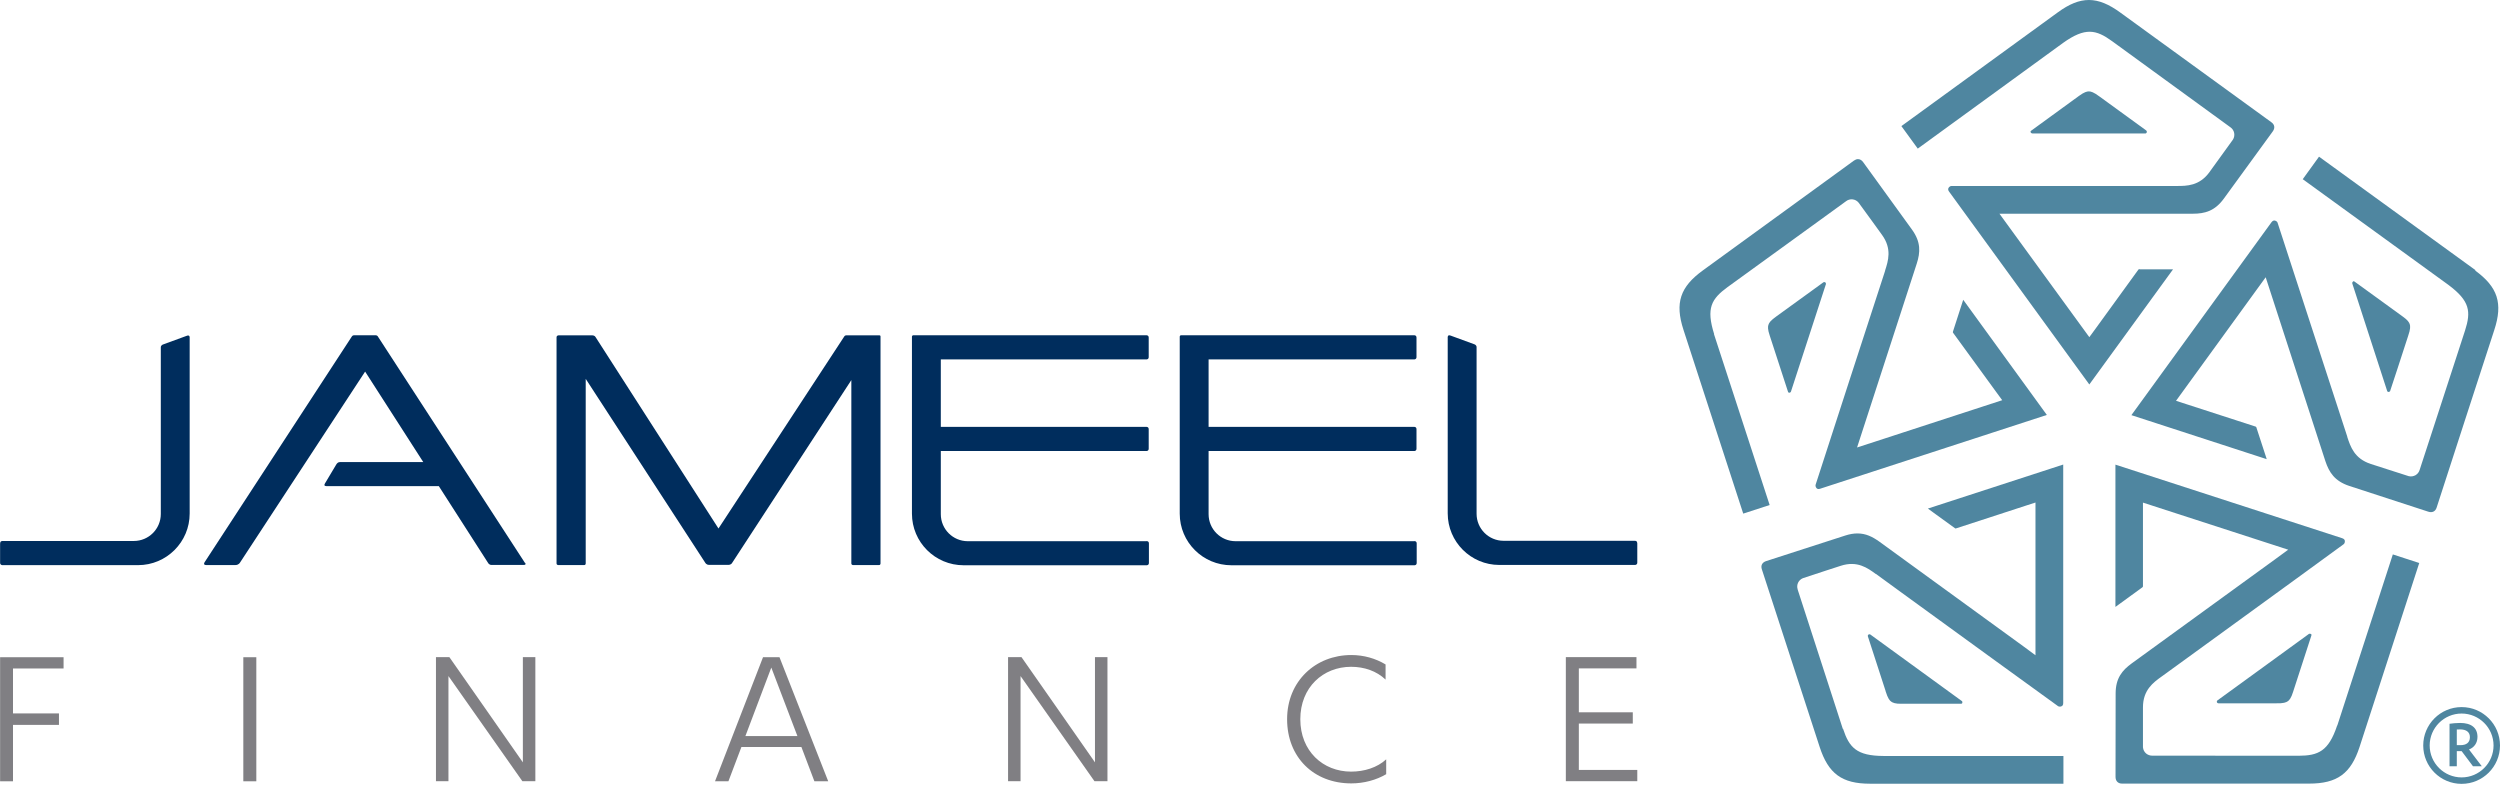 <svg width="400" height="126" viewBox="0 0 400 126" fill="none" xmlns="http://www.w3.org/2000/svg">
<path d="M313.884 112.16C313.737 112.062 299.75 101.875 299.243 101.514C299.21 101.498 299.177 101.481 299.128 101.481C299.062 101.481 298.997 101.498 298.931 101.547C298.882 101.58 298.817 101.711 298.866 101.842C299.046 102.399 301.666 110.489 301.699 110.571V110.604C302.06 111.75 302.338 112.094 302.616 112.275C302.829 112.422 303.239 112.635 304.303 112.602H313.737C313.934 112.602 313.95 112.52 313.966 112.471C314.032 112.258 313.884 112.144 313.884 112.144V112.16Z" fill="#4F86A0"/>
<path d="M294.854 116.632C294.297 114.863 287.86 95.029 287.631 94.341V94.309C287.385 93.588 287.746 92.802 288.466 92.507C288.564 92.474 288.728 92.409 292.2 91.279L294.526 90.525C297.163 89.674 298.801 90.869 300.127 91.836H300.16L304.336 94.882C312.181 100.582 328.478 112.423 329.28 112.98C329.428 113.078 329.673 113.094 329.853 112.996C329.968 112.947 330.115 112.832 330.115 112.488C330.115 110.949 330.115 81.829 330.115 74.328C325.366 75.867 311.903 80.24 308.464 81.37C308.693 81.534 309.004 81.763 309.381 82.042C310.691 82.992 312.493 84.302 312.771 84.498C312.804 84.531 312.869 84.58 312.951 84.547C313.295 84.433 323.908 80.977 324.006 80.944L325.677 80.404V104.84L323.679 103.366C323.466 103.202 302.256 87.79 300.668 86.644C299.587 85.874 298.522 85.35 297.196 85.35C296.606 85.35 295.967 85.448 295.263 85.678C292.086 86.693 283.913 89.346 282.586 89.772C281.948 89.985 281.686 90.476 281.899 91.099C282.013 91.459 283.045 94.636 284.388 98.747C287.041 106.887 290.677 118.057 291.136 119.482C292.528 123.789 294.706 125.394 299.21 125.394C300.389 125.394 326.627 125.394 330.148 125.394V120.956H301.388C297.048 120.939 295.869 119.596 294.886 116.599L294.854 116.632Z" fill="#4F86A0"/>
<path d="M325.169 21.356C325.169 21.356 342.644 21.356 343.266 21.356C343.365 21.356 343.463 21.258 343.496 21.127C343.496 21.094 343.496 20.946 343.381 20.864C342.988 20.57 338.353 17.196 335.946 15.46C334.963 14.723 334.537 14.624 334.209 14.624C333.947 14.624 333.505 14.706 332.637 15.345L325.005 20.897C324.858 21.012 324.874 21.094 324.89 21.127C324.956 21.34 325.152 21.34 325.152 21.34L325.169 21.356Z" fill="#4F86A0"/>
<path d="M342.317 43.056C342.317 43.056 342.186 43.072 342.153 43.121C341.94 43.416 335.585 52.162 335.323 52.539L334.292 53.947L319.912 34.195H322.418C322.68 34.195 348.901 34.195 350.85 34.195C352.766 34.195 354.355 33.769 355.796 31.804C357.745 29.134 362.838 22.141 363.641 21.027C364.034 20.487 363.952 19.93 363.412 19.553C362.249 18.718 341.088 3.355 339.254 2.012C335.602 -0.657 332.883 -0.673 329.247 1.98C328.281 2.684 307.071 18.112 304.222 20.176L306.842 23.779L330.099 6.86C333.636 4.338 335.373 4.731 337.927 6.582C339.582 7.794 356.664 20.208 356.877 20.372C357.516 20.814 357.679 21.683 357.27 22.338C357.204 22.436 356.697 23.14 353.683 27.3L353.536 27.513C351.914 29.757 349.883 29.757 348.262 29.757H348.213C345.969 29.757 313.475 29.757 312.23 29.757C312.05 29.757 311.854 29.904 311.755 30.084C311.706 30.199 311.641 30.379 311.854 30.658C312.755 31.902 329.87 55.438 334.292 61.514C337.223 57.468 345.56 46.02 347.689 43.089C344.446 43.089 342.644 43.089 342.35 43.089L342.317 43.056Z" fill="#4F86A0"/>
<path d="M355.37 22.407C355.37 22.407 355.401 22.422 355.416 22.437C355.416 22.437 355.385 22.422 355.37 22.407Z" fill="#4F86A0"/>
<path d="M292.003 45.151C292.003 45.151 291.954 45.134 291.905 45.134C291.856 45.134 291.791 45.134 291.725 45.183C291.234 45.527 284.355 50.523 284.289 50.572C283.274 51.276 283.045 51.653 282.946 51.98C282.864 52.21 282.799 52.668 283.159 53.7L286.075 62.659C286.14 62.839 286.222 62.839 286.271 62.839C286.484 62.839 286.55 62.659 286.55 62.659C286.615 62.429 291.971 46.035 292.151 45.446C292.167 45.364 292.134 45.233 292.003 45.151Z" fill="#4F86A0"/>
<path d="M274.266 53.468C272.956 49.291 273.824 47.834 276.412 45.934C277.493 45.164 286.91 38.318 291.987 34.65C294.657 32.7 295.246 32.291 295.394 32.176C295.672 31.963 296.032 31.865 296.393 31.898C296.786 31.931 297.13 32.127 297.375 32.422C297.441 32.504 297.703 32.864 299.619 35.501L301.11 37.565C302.747 39.809 302.109 41.741 301.617 43.281V43.33C300.913 45.443 290.857 76.413 290.497 77.56C290.448 77.724 290.513 77.969 290.66 78.117C290.742 78.199 290.906 78.313 291.217 78.199C292.675 77.724 320.354 68.716 327.495 66.39C322.958 60.15 316.014 50.585 314.114 47.965C313.606 49.504 312.591 52.649 312.476 53.042C312.46 53.108 312.443 53.173 312.476 53.222C312.689 53.517 319.256 62.541 319.322 62.623L320.354 64.032L297.13 71.598L297.9 69.224C297.981 68.978 306.089 44.05 306.678 42.183C307.268 40.349 307.35 38.728 305.925 36.746C303.976 34.044 298.931 27.083 298.112 25.953C297.883 25.625 297.588 25.461 297.277 25.461C297.064 25.461 296.851 25.543 296.638 25.691C296.393 25.871 294.706 27.099 292.315 28.835C285.862 33.536 273.857 42.265 272.481 43.248C268.812 45.901 267.961 48.472 269.353 52.764C269.729 53.894 277.837 78.837 278.917 82.178L283.143 80.803L274.233 53.451L274.266 53.468Z" fill="#4F86A0"/>
<path d="M369.406 101.442C369.258 101.541 355.255 111.711 354.78 112.072C354.698 112.137 354.665 112.268 354.715 112.383C354.731 112.432 354.829 112.53 354.96 112.53C355.55 112.53 364.066 112.53 364.148 112.53C365.377 112.563 365.786 112.383 366.065 112.186C366.277 112.039 366.589 111.711 366.9 110.68L369.815 101.704C369.864 101.524 369.815 101.475 369.766 101.459C369.586 101.328 369.422 101.426 369.422 101.426L369.406 101.442Z" fill="#4F86A0"/>
<path d="M373.943 116.09C372.567 120.201 370.929 120.905 367.785 120.921C366 120.921 345.15 120.905 344.348 120.905C344.004 120.905 343.66 120.79 343.382 120.561C343.087 120.315 342.907 119.955 342.874 119.562V119.529C342.874 119.431 342.874 118.874 342.874 115.124V113.175C342.874 110.407 344.512 109.211 345.838 108.261L345.887 108.228C346.281 107.95 349.212 105.821 353.061 103.02C361.512 96.878 374.303 87.592 374.991 87.068C375.122 86.97 375.204 86.74 375.171 86.528C375.155 86.397 375.089 86.233 374.762 86.118C373.304 85.643 345.609 76.668 338.468 74.342C338.468 82.056 338.468 93.881 338.468 97.108C339.778 96.158 342.448 94.225 342.792 93.963C342.825 93.93 342.874 93.881 342.874 93.799C342.874 93.439 342.874 82.171 342.874 82.171V80.418L366.114 87.952L364.1 89.426C363.887 89.574 342.677 104.969 341.089 106.132C339.533 107.262 338.501 108.523 338.501 110.964C338.501 114.239 338.485 122.805 338.485 124.295C338.485 124.967 338.878 125.376 339.533 125.376H342.252C349.163 125.376 367.506 125.376 369.39 125.376C369.406 125.376 369.423 125.376 369.455 125.376C373.943 125.376 376.138 123.787 377.53 119.513C377.89 118.383 385.932 93.57 387.078 90.082L382.853 88.706L373.976 116.057L373.943 116.09Z" fill="#4F86A0"/>
<path d="M382.246 62.705C382.246 62.705 382.41 62.639 382.443 62.524V62.492C382.607 62.05 384.376 56.596 385.293 53.779C385.702 52.616 385.653 52.173 385.555 51.862C385.473 51.617 385.276 51.224 384.376 50.601L376.743 45.066C376.596 44.951 376.53 45 376.498 45.033C376.318 45.164 376.367 45.344 376.367 45.36C376.465 45.639 381.755 61.984 381.952 62.574C381.968 62.655 382.099 62.721 382.23 62.721L382.246 62.705Z" fill="#4F86A0"/>
<path d="M396.085 43.232C395.135 42.544 373.909 27.132 371.043 25.068L368.439 28.672L391.712 45.557C395.217 48.161 395.381 49.848 394.398 52.911C394.022 54.025 391.221 62.656 389.174 68.961C387.601 73.793 387.241 74.89 387.143 75.185C387.045 75.529 386.815 75.824 386.504 76.02C386.16 76.217 385.767 76.282 385.39 76.184C385.325 76.168 385.177 76.119 382.279 75.185C381.247 74.858 380.149 74.497 379.33 74.235C376.694 73.383 376.071 71.451 375.564 69.911V69.862C374.679 67.209 364.803 36.795 364.41 35.632C364.361 35.468 364.164 35.321 363.952 35.288C363.821 35.272 363.64 35.288 363.444 35.55C362.543 36.795 345.428 60.363 341.022 66.423C348.36 68.814 359.611 72.466 362.674 73.465C362.625 73.318 362.576 73.171 362.527 73.007C362.019 71.418 361.151 68.765 361.02 68.388C361.02 68.355 360.987 68.29 360.905 68.257C360.561 68.142 350.276 64.801 349.834 64.67L348.163 64.13L362.51 44.362L363.28 46.736C363.362 46.982 371.453 71.926 372.059 73.776C372.665 75.594 373.549 76.97 375.858 77.74C378.954 78.755 387.176 81.441 388.519 81.867C389.157 82.08 389.665 81.835 389.862 81.212C390.255 80 398.378 54.925 399.082 52.813C400.491 48.522 399.656 45.934 396.02 43.281L396.085 43.232Z" fill="#4F86A0"/>
<path d="M393.088 122.6H391.925V115.803C392.335 115.738 393.072 115.672 393.629 115.672C395.414 115.672 396.396 116.458 396.396 117.9C396.396 118.899 395.84 119.619 395.037 119.914L397.084 122.6H395.676L393.858 120.176H393.088V122.6ZM393.088 119.226H393.661C394.595 119.226 395.184 118.833 395.184 117.949C395.184 117.163 394.644 116.704 393.612 116.704C393.481 116.704 393.203 116.704 393.088 116.721V119.226Z" fill="#4F86A0"/>
<path d="M393.858 125.417C390.468 125.417 387.716 122.666 387.716 119.276C387.716 115.885 390.468 113.134 393.858 113.134C397.248 113.134 400 115.885 400 119.276C400 122.666 397.248 125.417 393.858 125.417ZM393.858 114.166C391.041 114.166 388.748 116.459 388.748 119.276C388.748 122.093 391.041 124.385 393.858 124.385C396.675 124.385 398.968 122.093 398.968 119.276C398.968 116.459 396.675 114.166 393.858 114.166Z" fill="#4F86A0"/>
<path d="M0.016 125.006V105.156H10.171V106.957H2.08V114.147H9.434V115.982H2.08V125.006H0H0.016Z" fill="#807F83"/>
<path d="M41.011 125.006H38.931V105.156H41.011V125.006Z" fill="#807F83"/>
<path d="M83.659 121.993V105.14H85.657V124.99H83.577L71.752 108.17V124.99H69.754V105.14H71.899L77.91 113.739L83.659 121.977V121.993Z" fill="#807F83"/>
<path d="M118.626 119.519L116.546 125.006H114.401L122.082 105.156H124.719L132.515 125.006H130.304L128.224 119.519H118.593H118.626ZM123.408 106.81L119.265 117.767H127.585L123.408 106.81Z" fill="#807F83"/>
<path d="M175.195 121.993V105.14H177.193V124.99H175.113L163.288 108.17V124.99H161.29V105.14H163.436L169.446 113.739L175.195 121.977V121.993Z" fill="#807F83"/>
<path d="M221.692 108.735C220.251 107.36 218.286 106.688 216.173 106.688C211.702 106.688 208.05 109.964 208.05 115.074C208.05 120.184 211.685 123.459 216.173 123.459C218.286 123.459 220.349 122.82 221.791 121.494V123.869C220.218 124.802 218.22 125.343 216.206 125.343C210.195 125.343 205.937 121.166 205.937 115.074C205.937 108.981 210.49 104.805 216.206 104.805C218.204 104.805 220.087 105.345 221.692 106.311V108.719V108.735Z" fill="#807F83"/>
<path d="M261.966 123.189V124.99H250.534V105.14H261.835V106.942H252.614V113.968H261.246V115.769H252.614V123.189H261.966Z" fill="#807F83"/>
<path d="M261.966 86.904V90.015C261.966 90.376 261.622 90.392 261.622 90.392H239.889C235.336 90.392 231.634 86.691 231.634 82.138V54.049C231.634 54.049 231.552 53.46 232.126 53.705L235.925 55.097C235.925 55.097 236.253 55.212 236.253 55.54V82.203C236.253 84.594 238.186 86.527 240.577 86.527H261.557C261.557 86.527 261.966 86.494 261.95 86.904H261.966Z" fill="#002D5D"/>
<path d="M0.015 86.934V90.046C0.015 90.406 0.359 90.423 0.359 90.423H22.093C26.646 90.423 30.347 86.721 30.347 82.168V54.08C30.347 54.08 30.429 53.49 29.856 53.736L26.056 55.128C26.056 55.128 25.729 55.243 25.729 55.571V82.234C25.729 84.625 23.796 86.558 21.405 86.558H0.425C0.425 86.558 0.015 86.525 0.032 86.934H0.015Z" fill="#002D5D"/>
<path d="M140.883 88.622V53.819C140.883 53.819 140.883 53.655 140.719 53.655H135.396C135.396 53.655 135.2 53.655 135.102 53.803L114.957 84.561L95.27 53.901C95.27 53.901 95.123 53.655 94.779 53.655H89.407C89.407 53.655 89.047 53.639 89.047 53.983V90.129C89.047 90.424 89.325 90.408 89.325 90.408H93.485C93.714 90.408 93.714 90.162 93.714 90.162V60.616L112.844 90.047C112.844 90.047 113.024 90.375 113.417 90.375H116.611C116.611 90.375 116.971 90.375 117.151 90.047L136.215 60.813V90.129C136.215 90.424 136.494 90.408 136.494 90.408H140.654C140.883 90.408 140.883 90.162 140.883 90.162V88.606V88.622Z" fill="#002D5D"/>
<path d="M84.002 90.081L60.5 53.902L60.451 53.82C60.451 53.82 60.336 53.64 60.107 53.64H56.651C56.651 53.64 56.422 53.64 56.307 53.82L32.772 89.901C32.772 89.901 32.379 90.409 33.001 90.409H37.669C38.177 90.409 38.39 90.032 38.39 90.032L58.42 59.454L67.723 73.933H54.391C54.08 73.933 53.9 74.145 53.769 74.375L52 77.339C51.705 77.831 52.196 77.781 52.442 77.781H70.212L78.123 90.114C78.123 90.114 78.286 90.392 78.647 90.392H83.789C84.281 90.392 84.019 90.048 84.019 90.048L84.002 90.081Z" fill="#002D5D"/>
<path d="M226.246 86.593H197.699C195.308 86.593 193.375 84.66 193.375 82.269V72.164H226.295C226.295 72.164 226.639 72.164 226.639 71.787V68.675C226.639 68.266 226.246 68.299 226.246 68.299H193.375V57.505H226.295C226.295 57.505 226.639 57.505 226.639 57.129V54.017C226.639 53.608 226.246 53.64 226.246 53.64H189.002C188.724 53.64 188.757 53.919 188.757 53.919V82.187C188.757 86.74 192.458 90.442 197.028 90.442H226.328C226.328 90.442 226.672 90.442 226.672 90.065V86.953C226.672 86.544 226.279 86.576 226.279 86.576L226.246 86.593Z" fill="#002D5D"/>
<path d="M183.4 86.593H154.854C152.462 86.593 150.53 84.66 150.53 82.269V72.164H183.45C183.45 72.164 183.793 72.164 183.793 71.787V68.675C183.793 68.266 183.4 68.299 183.4 68.299H150.53V57.505H183.45C183.45 57.505 183.793 57.505 183.793 57.129V54.017C183.793 53.608 183.4 53.64 183.4 53.64H146.157C145.878 53.64 145.911 53.919 145.911 53.919V82.187C145.911 86.74 149.613 90.442 154.182 90.442H183.482C183.482 90.442 183.826 90.442 183.826 90.065V86.953C183.826 86.544 183.433 86.576 183.433 86.576L183.4 86.593Z" fill="#002D5D"/>
</svg>
